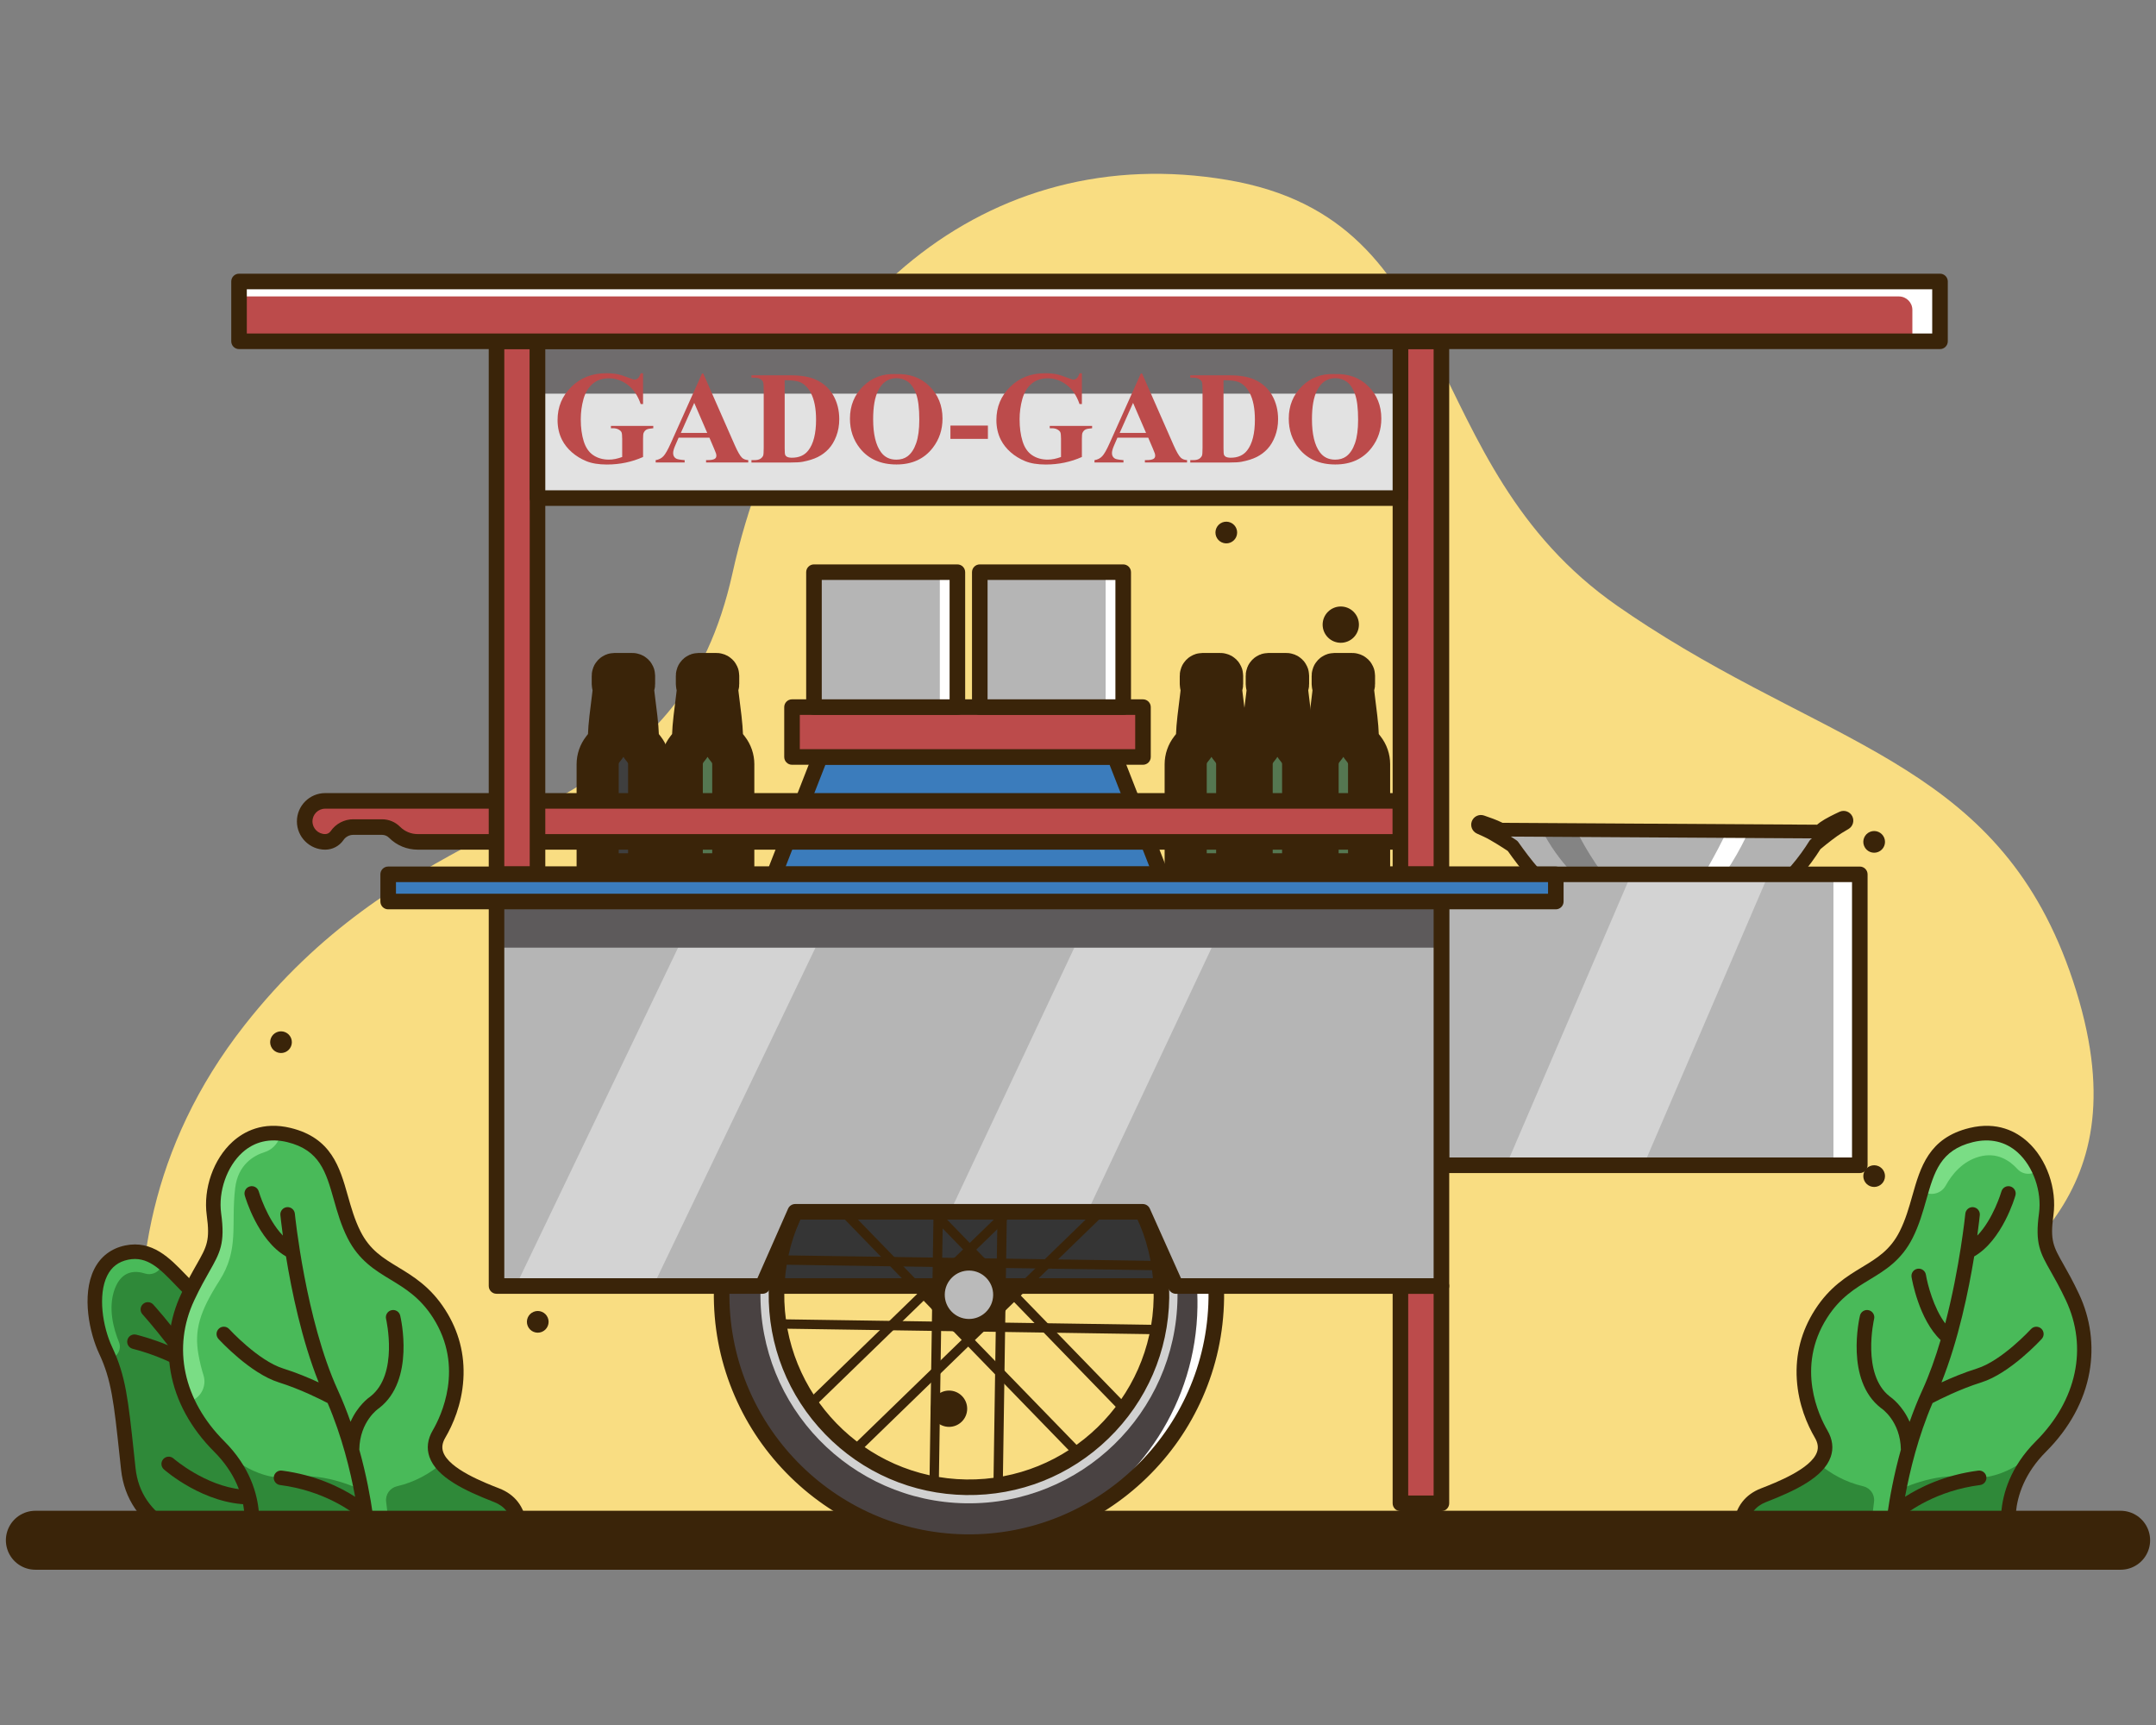<?xml version="1.0" encoding="UTF-8"?>
<svg xmlns="http://www.w3.org/2000/svg" version="1.1" viewBox="0 0 1280 1024">
  <rect x="0" y="0" width="1280" height="1024" fill="#808080" stroke="none"/>
  <!-- Generator: Adobe Illustrator 29.5.1, SVG Export Plug-In . SVG Version: 2.1.0 Build 141)  -->
  <defs>
    <style>
      .st0 {
        stroke-width: 25px;
      }

      .st0, .st1 {
        fill: none;
        stroke: #3a2409;
        stroke-linecap: round;
        stroke-linejoin: round;
      }

      .st2 {
        fill: #848484;
      }

      .st3 {
        fill: #3f3f3f;
      }

      .st4 {
        opacity: .4;
      }

      .st4, .st5 {
        fill: #fff;
      }

      .st4, .st6 {
        mix-blend-mode: overlay;
      }

      .st7 {
        fill: #bababa;
      }

      .st8 {
        fill: #2f8939;
      }

      .st9 {
        fill: #e2e2e2;
      }

      .st10 {
        fill: #b2b2b2;
      }

      .st11 {
        fill: #3b7cbc;
      }

      .st12 {
        isolation: isolate;
      }

      .st13 {
        fill: #f9dd82;
      }

      .st14 {
        fill: #49ba59;
      }

      .st1 {
        stroke-width: 35px;
      }

      .st15 {
        fill: #7add85;
      }

      .st16 {
        fill: #efe3e1;
      }

      .st17 {
        fill: #353535;
      }

      .st18 {
        fill: #bc4b4b;
      }

      .st6 {
        fill: #231f20;
        opacity: .6;
      }

      .st19 {
        fill: #494242;
      }

      .st20 {
        fill: #d1d1d1;
      }

      .st21 {
        fill: #3a2409;
      }

      .st22 {
        fill: #557751;
      }

      .st23 {
        fill: #b5b5b5;
      }
    </style>
  </defs>
  <g class="st12">
    <g id="Layer_1">
      <g>
        <path class="st13" d="M1152.64,793.39c-54.63,70.41,44.25,120.93,44.25,120.93H110.85s-80.2-159.98,34.34-305.76c89.95-114.47,195.26-115.31,253.63-188.41,15.96-20,28.41-45.39,36.08-80,35.7-161.13,152.23-257.28,293.82-233.33,141.59,23.95,109.77,168.27,231.7,253,6.08,4.23,12.12,8.26,18.11,12.11,114.05,73.38,210.04,83.7,252.15,210.21,44.32,133.15-43.04,166.14-78.04,211.25Z"/>
        <g>
          <circle class="st21" cx="563.44" cy="836.25" r="10.77"/>
          <circle class="st21" cx="796.01" cy="370.8" r="10.77" transform="translate(-29.05 671.47) rotate(-45)"/>
          <circle class="st21" cx="1073.01" cy="602.8" r="10.77" transform="translate(239.81 1508.61) rotate(-76.72)"/>
          <circle class="st21" cx="319.26" cy="657.28" r="10.77" transform="translate(-393.79 816.98) rotate(-76.72)"/>
          <circle class="st21" cx="728.07" cy="316.15" r="6.44" transform="translate(253.1 952.1) rotate(-76.72)"/>
          <circle class="st21" cx="1112.67" cy="499.76" r="6.44" transform="translate(-106.55 463.84) rotate(-22.5)"/>
          <circle class="st21" cx="166.83" cy="618.66" r="6.44" transform="translate(-224.05 110.94) rotate(-22.5)"/>
          <circle class="st21" cx="1112.67" cy="698.17" r="6.44" transform="translate(-182.48 478.94) rotate(-22.5)"/>
          <circle class="st21" cx="319.26" cy="784.68" r="6.44" transform="translate(-275.98 181.9) rotate(-22.5)"/>
        </g>
        <g>
          <g>
            <path class="st8" d="M62.71,801.59c.78,1.66,1.5,3.29,2.16,4.92,6.36,15.65,7.56,30.82,11.32,65.56,4.15,38.35,46.86,44.42,46.86,44.42h113.01s3.89-23.69-19.95-29.91c-23.84-6.22-44.57-34.2-43.53-59.6,1.04-25.4-17.62-47.15-40.42-50.48-14.75-2.15-23.86-17.47-35.18-26.61-6.19-5-13.04-8.15-21.83-6.31-24.87,5.21-20.73,40.4-12.44,58.01Z"/>
            <path class="st14" d="M62.71,801.59c.78,1.66,1.5,3.29,2.16,4.92l.78-.18c4.28-.97,6.64-5.56,4.98-9.62-3.19-7.8-6.68-20.33-2.5-31.57,4.17-11.22,12.38-10.94,17.96-9.15,3.62,1.16,7.57-.41,9.49-3.69l1.4-2.4c-6.19-5-13.04-8.15-21.83-6.31-24.87,5.21-20.73,40.4-12.44,58.01Z"/>
            <path class="st21" d="M122.44,920.76c-.47-.07-11.62-1.71-23.39-8.34-15.92-8.97-25.31-22.77-27.16-39.89-.31-2.86-.6-5.59-.88-8.2-3.43-32.01-4.84-45.25-12.21-60.9-5.43-11.53-10.67-34.37-2.88-50.01,3.72-7.47,10.06-12.33,18.34-14.07,16.08-3.37,26.6,7.55,35.88,17.19,7.14,7.41,13.89,14.42,22.63,15.69,12.26,1.78,23.57,8.35,31.87,18.5,8.43,10.31,12.78,23.25,12.24,36.43-.95,23.16,18.27,49.5,40.31,55.25,14.26,3.72,19.81,13.05,21.96,20.23,2.27,7.57,1.21,14.28,1.16,14.56-.34,2.09-2.15,3.62-4.26,3.62h-113.01c-.2,0-.41-.01-.61-.04ZM230.8,904.83c-2.25-7.2-7.56-11.93-15.78-14.08-26.02-6.79-47.87-36.67-46.76-63.95.91-22.3-15.57-42.94-36.73-46.03-11.67-1.7-19.77-10.11-27.6-18.25-8.85-9.18-16.49-17.12-27.89-14.73-5.76,1.21-9.81,4.3-12.38,9.47-5.69,11.42-2.72,30.41,2.96,42.48,7.98,16.96,9.45,30.63,12.98,63.66.28,2.61.57,5.33.88,8.19,1.55,14.35,9.15,25.51,22.58,33.16,9.43,5.37,18.65,7.12,20.33,7.41h108.57c-.04-2-.31-4.61-1.16-7.34Z"/>
            <path class="st21" d="M75.64,795.43c.58-2.31,2.92-3.72,5.24-3.14,1.68.42,10.05,2.59,18.85,6.3-8.2-10.67-14.99-18.22-15.14-18.38-1.6-1.77-1.46-4.5.31-6.1,1.77-1.6,4.5-1.46,6.1.31,1.42,1.57,34.93,38.84,43.92,67.13.29.91.58,1.82.88,2.72,9.38-16.02,6.27-38.89,6.22-39.28-.34-2.36,1.29-4.55,3.65-4.9,2.36-.35,4.55,1.29,4.9,3.65.19,1.33,4.41,31.68-11.23,50.5,4.47,11.78,9.63,22.55,15.26,31.93.13.18.25.38.35.58,6.68,11.01,14,20.05,21.58,26.45,1.82,1.54,2.05,4.26.51,6.09-.85,1.01-2.07,1.53-3.3,1.53-.98,0-1.97-.33-2.78-1.02-7.82-6.6-15.34-15.73-22.22-26.73-.14,0-.29,0-.43,0-27.02,0-50-19.92-51-20.8-1.79-1.57-1.97-4.3-.39-6.09,1.57-1.79,4.3-1.97,6.09-.39.2.18,18.73,16.24,40.54,18.4-6.47-11.84-12.2-25.38-16.86-40.03-2.69-8.47-7.93-18.03-13.83-27.12-5.02-6.95-23.34-13.68-34.08-16.37-2.31-.58-3.72-2.92-3.14-5.24Z"/>
          </g>
          <g>
            <path class="st14" d="M111.48,832.4c3.81,8.26,9.26,16.38,16.53,24.06.68.72,1.37,1.43,2.07,2.13,3.43,3.43,6.28,6.88,8.65,10.32,6.96,10.07,9.71,19.89,10.55,27.96,1.2,11.61-1.58,19.62-1.58,19.62h159.9s5.93-21.62-12.72-28.88c-11.56-4.49-25.91-10.58-32.68-18.78-4.16-5.03-5.47-10.86-1.52-17.6,10.36-17.73,16.58-45.49,0-71.39-16.58-25.89-38.35-22.82-50.5-46.88-12.15-24.07-7.54-51.59-38.64-59.16-1.61-.39-3.17-.68-4.7-.86-28.05-3.45-42.81,26.21-39.81,47.97,3.16,22.95-3.16,22.65-15.6,49.14-8.74,18.62-9.8,40.99.06,62.36Z"/>
            <path class="st8" d="M262.2,868.83c-7.2,5.99-15.98,11.03-26.48,13.44-4.21.97-7.02,4.94-6.47,9.23.83,6.47,1.88,15.97,2.27,24.99h76.08s5.93-21.62-12.72-28.88c-11.56-4.49-25.91-10.58-32.68-18.78Z"/>
            <path class="st8" d="M138.73,868.91c6.96,10.07,9.71,19.89,10.55,27.96,2.92,7.25,3.99,14,4.18,19.62h67.59l-1.17-17.29-4.91-14.49s-21.28-10.84-40.31-7.85c-12.63,1.98-23.71-3.05-29.73-6.65-1.9-1.14-4.09-1.58-6.2-1.31Z"/>
            <path class="st15" d="M111.48,832.4l2.15-.86c6.01-2.39,9.12-9.03,7.17-15.2-1.05-3.32-2.11-7.37-2.95-12.09-2.59-14.51.52-25.39,12.44-44.04,11.92-18.65,6.74-33.16,9.33-54.92,1.67-13.99,11.03-19.34,17.5-21.37,4.19-1.32,7.47-4.58,8.93-8.72l.79-2.26c-28.05-3.45-42.81,26.21-39.81,47.97,3.16,22.95-3.16,22.65-15.6,49.14-8.74,18.62-9.8,40.99.06,62.36Z"/>
            <path class="st21" d="M144.18,918.99c-.81-1.14-1.02-2.6-.56-3.92.09-.27,9.18-27.66-16.59-53.43-13.77-13.77-22.66-30.07-25.68-47.13-2.79-15.74-.66-31.75,6.17-46.31,3.63-7.74,6.75-13.23,9.25-17.64,6.01-10.58,8.03-14.15,5.98-29.08-2.19-15.89,3.98-33.46,15.36-43.74,6.58-5.95,17.91-12.19,34.45-8.16,24.21,5.9,29.16,23.34,33.94,40.21,2,7.05,4.07,14.35,7.53,21.2,5.6,11.09,13.35,15.79,22.33,21.23,9.01,5.46,19.23,11.65,27.95,25.27,8.08,12.62,11.71,26.53,10.78,41.36-.94,15.05-6.33,27.09-10.69,34.54-1.83,3.13-2.24,5.86-1.28,8.6,3.48,9.97,24.39,18.11,33.32,21.58,9.18,3.57,14.74,10.7,16.07,20.61.95,7.1-.68,13.18-.75,13.44-.51,1.88-2.22,3.18-4.16,3.18h-159.9c-1.4,0-2.71-.67-3.52-1.81ZM303.95,905.35c-.91-6.8-4.39-11.28-10.64-13.71-17.43-6.78-34.14-14.71-38.35-26.79-1.8-5.16-1.13-10.48,1.98-15.8,4.8-8.22,19.01-37.33.09-66.88-7.64-11.93-16.54-17.33-25.15-22.55-9.27-5.62-18.85-11.42-25.56-24.72-3.83-7.59-6.02-15.29-8.13-22.74-4.67-16.47-8.36-29.47-27.68-34.18-10.19-2.48-19.4-.35-26.62,6.18-9.2,8.31-14.38,23.17-12.59,36.15,2.46,17.83-.71,23.41-7.02,34.52-2.43,4.28-5.46,9.61-8.95,17.04-13.18,28.07-6.52,59.34,17.8,83.66,15.38,15.38,19.67,31.41,20.55,42.14.49,5.93.03,10.94-.56,14.49h150.85c.21-1.82.32-4.25-.03-6.83Z"/>
            <path class="st21" d="M129.97,788.69c1.76-1.61,4.49-1.48,6.1.28.17.19,17.28,18.78,32.06,23.4,7.83,2.45,15.33,5.61,21.08,8.26-10.07-25.13-16.12-54.52-19.42-74.79-16.73-9.61-24.16-35.09-24.48-36.21-.65-2.29.67-4.68,2.97-5.33,2.29-.66,4.68.67,5.34,2.96.06.2,4.79,16.35,14.32,26.2-.96-7.01-1.41-11.48-1.48-12.14-.23-2.37,1.5-4.49,3.87-4.72,2.37-.23,4.49,1.5,4.72,3.87.06.62,6.37,62.84,25.5,104.71,2.87,6.27,5.37,12.6,7.57,18.84,4.13-9.45,10.64-14.26,11.88-15.12,16.71-13.12,9.33-45.42,9.21-45.93-.56-2.32.87-4.65,3.19-5.2,2.32-.56,4.65.87,5.2,3.19.37,1.56,8.89,38.32-12.42,54.85-.09.07-.19.14-.29.21-.11.07-11.3,7.57-11.58,24.53,8.34,29.83,9.84,54.3,9.92,55.7.14,2.38-1.68,4.42-4.06,4.56-.08,0-.17,0-.25,0-2.27,0-4.17-1.77-4.31-4.07,0-.17-.39-6.35-1.79-16.15-4.27-3.52-20.69-15.72-46.53-19.04-2.37-.3-4.04-2.47-3.73-4.83.3-2.37,2.47-4.04,4.83-3.73,19.99,2.57,34.77,9.97,43.46,15.54-2.88-15.67-7.86-35.93-16.34-55.65-3.9-2.05-16.14-8.24-28.96-12.26-17.01-5.32-35.1-24.99-35.86-25.82-1.61-1.76-1.48-4.49.28-6.1Z"/>
          </g>
          <g>
            <path class="st14" d="M1034.25,916.49h159.9s-2.78-8.01-1.58-19.62c.84-8.07,3.59-17.89,10.55-27.96,2.37-3.43,5.22-6.89,8.65-10.32.7-.7,1.4-1.42,2.07-2.13,7.26-7.69,12.71-15.8,16.53-24.06,9.86-21.37,8.8-43.73.06-62.36-12.44-26.49-18.76-26.19-15.6-49.14,1.18-8.56-.39-18.35-4.44-26.86-6.24-13.12-18.36-23.2-35.37-21.11-1.53.19-3.1.47-4.71.86-19.84,4.83-25.15,17.78-29.54,32.78-2.5,8.51-4.7,17.67-9.1,26.39-12.15,24.07-33.91,20.99-50.5,46.88-16.58,25.9-10.36,53.66,0,71.39,3.94,6.74,2.64,12.57-1.52,17.6-6.78,8.2-21.12,14.29-32.68,18.78-18.65,7.25-12.72,28.88-12.72,28.88Z"/>
            <path class="st15" d="M1140.77,706.57h0c4.6,3.74,11.49,2.44,14.36-2.74,3.68-6.66,9.94-14.43,19.89-17.2,10.49-2.91,18.07,2.24,22.69,7.31,3.38,3.71,9.17,3.82,12.61.16l.06-.07c-6.24-13.12-18.36-23.2-35.37-21.11-1.53.19-3.1.47-4.71.86-19.84,4.83-25.15,17.78-29.54,32.78Z"/>
            <path class="st8" d="M1079.65,868.83c7.2,5.99,15.98,11.03,26.48,13.44,4.21.97,7.02,4.94,6.47,9.23-.83,6.47-1.88,15.97-2.27,24.99h-76.08s-5.93-21.62,12.72-28.88c11.56-4.49,25.91-10.58,32.68-18.78Z"/>
            <path class="st8" d="M1203.12,868.91c-6.96,10.07-9.71,19.89-10.55,27.96-2.92,7.25-3.99,14-4.18,19.62h-67.59l1.17-17.29,4.91-14.49s21.28-10.84,40.31-7.85c12.63,1.98,23.71-3.05,29.73-6.65,1.9-1.14,4.09-1.58,6.2-1.31Z"/>
            <path class="st21" d="M1194.14,920.81h-159.9c-1.94,0-3.65-1.3-4.16-3.18-.07-.26-1.71-6.33-.75-13.44,1.33-9.91,6.89-17.04,16.07-20.61,8.93-3.47,29.85-11.61,33.32-21.58.96-2.74.55-5.47-1.28-8.6-4.35-7.45-9.74-19.49-10.69-34.54-.93-14.82,2.7-28.74,10.78-41.36,8.72-13.62,18.94-19.81,27.95-25.27,8.98-5.44,16.73-10.14,22.33-21.23,3.46-6.85,5.53-14.15,7.53-21.2,4.79-16.87,9.73-34.32,33.94-40.21,16.55-4.03,27.87,2.21,34.45,8.16,11.38,10.27,17.55,27.85,15.36,43.74-2.06,14.93-.03,18.5,5.98,29.08,2.5,4.41,5.62,9.9,9.25,17.64,6.83,14.55,8.97,30.57,6.17,46.31-3.03,17.06-11.91,33.36-25.68,47.13-25.77,25.77-16.69,53.16-16.59,53.43.46,1.32.25,2.78-.56,3.92-.81,1.14-2.12,1.81-3.52,1.81ZM1037.86,912.17h150.85c-.59-3.55-1.05-8.56-.56-14.49.89-10.73,5.17-26.76,20.55-42.14,24.32-24.32,30.98-55.6,17.8-83.66-3.49-7.43-6.52-12.76-8.95-17.04-6.31-11.11-9.48-16.69-7.02-34.52,1.79-12.98-3.39-27.84-12.59-36.15-7.22-6.52-16.43-8.66-26.62-6.18-19.32,4.7-23.01,17.71-27.68,34.18-2.11,7.45-4.3,15.15-8.13,22.74-6.71,13.3-16.29,19.11-25.56,24.72-8.61,5.22-17.51,10.61-25.15,22.55-18.92,29.55-4.71,58.66.09,66.88,3.11,5.33,3.78,10.64,1.98,15.8-4.21,12.07-20.92,20.01-38.35,26.79-6.25,2.43-9.73,6.91-10.64,13.71-.35,2.58-.23,5.01-.03,6.82Z"/>
            <path class="st21" d="M1104.25,780.96c.55-2.32,2.89-3.75,5.2-3.19,2.32.56,3.75,2.89,3.19,5.2-.12.51-7.5,32.81,9.21,45.93,1.24.85,7.75,5.67,11.88,15.12,2.2-6.24,4.7-12.57,7.57-18.84,4.21-9.21,7.79-19.4,10.83-29.7-12.98-12.29-17.07-36.27-17.25-37.36-.39-2.35,1.2-4.58,3.56-4.96,2.35-.39,4.58,1.2,4.96,3.56.94,5.68,4.58,19.75,11.47,28.89,8.69-33.21,11.88-64.69,11.93-65.13.23-2.37,2.35-4.11,4.72-3.87,2.37.23,4.11,2.35,3.87,4.72-.07.66-.52,5.13-1.48,12.14,9.53-9.85,14.26-26,14.32-26.2.66-2.29,3.05-3.62,5.34-2.96,2.29.66,3.62,3.04,2.97,5.33-.32,1.12-7.76,26.6-24.48,36.21-3.3,20.27-9.35,49.66-19.42,74.79,5.75-2.66,13.25-5.81,21.08-8.26,14.78-4.62,31.89-23.22,32.06-23.4,1.61-1.76,4.34-1.88,6.1-.28,1.76,1.61,1.89,4.34.28,6.1-.76.83-18.85,20.5-35.86,25.82-12.82,4.01-25.06,10.21-28.96,12.26-8.47,19.72-13.45,39.98-16.34,55.65,8.69-5.57,23.47-12.97,43.46-15.54,2.36-.3,4.53,1.37,4.83,3.73.3,2.37-1.37,4.53-3.73,4.83-25.84,3.32-42.26,15.52-46.53,19.04-1.4,9.8-1.78,15.99-1.79,16.15-.13,2.3-2.04,4.07-4.31,4.07-.08,0-.17,0-.25,0-2.38-.14-4.2-2.18-4.06-4.56.08-1.4,1.58-25.87,9.92-55.7-.27-16.96-11.46-24.45-11.58-24.53-.1-.07-.2-.13-.29-.21-21.3-16.52-12.79-53.29-12.42-54.85Z"/>
          </g>
        </g>
        <polyline class="st1" points="20.99 914.33 54.59 914.33 126.96 914.33 151.14 914.33 192.1 914.33 218.11 914.33 224.14 914.33 271.04 914.33 1035.73 914.33 1043.85 914.33 1084.79 914.33 1094.61 914.33 1143.69 914.33 1197.01 914.33 1259.01 914.33"/>
        <g>
          <g>
            <path class="st3" d="M385.4,453.72v60.53c0,2.64-2.14,4.77-4.77,4.77h-21.04c-2.64,0-4.77-2.13-4.77-4.77v-60.53c0-3.25,1.09-6.4,3.09-8.96l1.68-2.15c1.19-1.52,1.86-3.37,1.92-5.3.1-3.46.42-7.04.83-10.7,0-.09.02-.17.03-.26.7-6.21,1.65-12.66,2.27-19.19h.15c-.55,0-.99-.45-.99-1v-5.04c0-.55.45-1,.99-1h10.65c.55,0,1,.45,1,1v5.04c0,.55-.45,1-1,1h.15c.62,6.53,1.57,12.97,2.27,19.18,0,.09.02.18.03.27.41,3.66.72,7.24.83,10.7.06,1.93.73,3.79,1.92,5.3l1.68,2.15c2,2.56,3.09,5.71,3.09,8.96Z"/>
            <path class="st16" d="M377.88,426.61h-15.55c0-.09.02-.17.03-.26.7-6.21,1.65-12.66,2.27-19.19h.15c-.55,0-.99-.45-.99-1v-5.04c0-.55.45-1,.99-1h10.65c.55,0,1,.45,1,1v5.04c0,.55-.45,1-1,1h.15c.62,6.53,1.57,12.97,2.27,19.18,0,.09.02.18.03.27Z"/>
            <path class="st0" d="M385.4,453.72v60.53c0,2.64-2.14,4.77-4.77,4.77h-21.04c-2.64,0-4.77-2.13-4.77-4.77v-60.53c0-3.25,1.09-6.4,3.09-8.96l1.68-2.15c1.19-1.52,1.86-3.37,1.92-5.3.11-3.54.44-7.2.86-10.96.7-6.21,1.65-12.66,2.27-19.19h.15c-.55,0-.99-.45-.99-1v-5.04c0-.55.45-1,.99-1h10.65c.55,0,1,.45,1,1v5.04c0,.55-.45,1-1,1h.15c.62,6.53,1.57,12.97,2.27,19.18.42,3.76.75,7.42.86,10.97.06,1.93.73,3.79,1.92,5.3l1.68,2.15c2,2.56,3.09,5.71,3.09,8.96Z"/>
          </g>
          <g>
            <path class="st22" d="M435.34,453.72v60.53c0,2.64-2.14,4.77-4.77,4.77h-21.04c-2.64,0-4.77-2.13-4.77-4.77v-60.53c0-3.25,1.09-6.4,3.09-8.96l1.68-2.15c1.19-1.52,1.86-3.37,1.92-5.3.1-3.46.42-7.04.83-10.7,0-.09.02-.17.03-.26.7-6.21,1.65-12.66,2.27-19.19h.15c-.55,0-.99-.45-.99-1v-5.04c0-.55.45-1,.99-1h10.65c.55,0,1,.45,1,1v5.04c0,.55-.45,1-1,1h.15c.62,6.53,1.57,12.97,2.27,19.18,0,.09.02.18.03.27.41,3.66.72,7.24.83,10.7.06,1.93.73,3.79,1.92,5.3l1.68,2.15c2,2.56,3.09,5.71,3.09,8.96Z"/>
            <path class="st0" d="M435.34,453.72v60.53c0,2.64-2.14,4.77-4.77,4.77h-21.04c-2.64,0-4.77-2.13-4.77-4.77v-60.53c0-3.25,1.09-6.4,3.09-8.96l1.68-2.15c1.19-1.52,1.86-3.37,1.92-5.3.11-3.54.44-7.2.86-10.96.7-6.21,1.65-12.66,2.27-19.19h.15c-.55,0-.99-.45-.99-1v-5.04c0-.55.45-1,.99-1h10.65c.55,0,1,.45,1,1v5.04c0,.55-.45,1-1,1h.15c.62,6.53,1.57,12.97,2.27,19.18.42,3.76.75,7.42.86,10.97.06,1.93.73,3.79,1.92,5.3l1.68,2.15c2,2.56,3.09,5.71,3.09,8.96Z"/>
          </g>
          <g>
            <path class="st22" d="M734.51,453.72v60.53c0,2.64-2.14,4.77-4.77,4.77h-21.04c-2.64,0-4.77-2.13-4.77-4.77v-60.53c0-3.25,1.09-6.4,3.09-8.96l1.68-2.15c1.19-1.52,1.86-3.37,1.92-5.3.1-3.46.42-7.04.83-10.7,0-.09.02-.17.03-.26.7-6.21,1.65-12.66,2.27-19.19h.15c-.55,0-.99-.45-.99-1v-5.04c0-.55.45-1,.99-1h10.65c.55,0,1,.45,1,1v5.04c0,.55-.45,1-1,1h.15c.62,6.53,1.57,12.97,2.27,19.18,0,.09.02.18.03.27.41,3.66.72,7.24.83,10.7.06,1.93.73,3.79,1.92,5.3l1.68,2.15c2,2.56,3.09,5.71,3.09,8.96Z"/>
            <path class="st0" d="M734.51,453.72v60.53c0,2.64-2.14,4.77-4.77,4.77h-21.04c-2.64,0-4.77-2.13-4.77-4.77v-60.53c0-3.25,1.09-6.4,3.09-8.96l1.68-2.15c1.19-1.52,1.86-3.37,1.92-5.3.11-3.54.44-7.2.86-10.96.7-6.21,1.65-12.66,2.27-19.19h.15c-.55,0-.99-.45-.99-1v-5.04c0-.55.45-1,.99-1h10.65c.55,0,1,.45,1,1v5.04c0,.55-.45,1-1,1h.15c.62,6.53,1.57,12.97,2.27,19.18.42,3.76.75,7.42.86,10.97.06,1.93.73,3.79,1.92,5.3l1.68,2.15c2,2.56,3.09,5.71,3.09,8.96Z"/>
          </g>
          <g>
            <path class="st22" d="M773.66,453.72v60.53c0,2.64-2.14,4.77-4.77,4.77h-21.04c-2.64,0-4.77-2.13-4.77-4.77v-60.53c0-3.25,1.09-6.4,3.09-8.96l1.68-2.15c1.19-1.52,1.86-3.37,1.92-5.3.1-3.46.42-7.04.83-10.7,0-.09.02-.17.03-.26.7-6.21,1.65-12.66,2.27-19.19h.15c-.55,0-.99-.45-.99-1v-5.04c0-.55.45-1,.99-1h10.65c.55,0,1,.45,1,1v5.04c0,.55-.45,1-1,1h.15c.62,6.53,1.57,12.97,2.27,19.18,0,.09.02.18.03.27.41,3.66.72,7.24.83,10.7.06,1.93.73,3.79,1.92,5.3l1.68,2.15c2,2.56,3.09,5.71,3.09,8.96Z"/>
            <path class="st0" d="M773.67,453.72v60.53c0,2.64-2.14,4.77-4.77,4.77h-21.04c-2.64,0-4.77-2.13-4.77-4.77v-60.53c0-3.25,1.09-6.4,3.09-8.96l1.68-2.15c1.19-1.52,1.86-3.37,1.92-5.3.11-3.54.44-7.2.86-10.96.7-6.21,1.65-12.66,2.27-19.19h.15c-.55,0-.99-.45-.99-1v-5.04c0-.55.45-1,.99-1h10.65c.55,0,1,.45,1,1v5.04c0,.55-.45,1-1,1h.15c.62,6.53,1.57,12.97,2.27,19.18.42,3.76.75,7.42.86,10.97.06,1.93.73,3.79,1.92,5.3l1.68,2.15c2,2.56,3.09,5.71,3.09,8.96Z"/>
          </g>
          <g>
            <path class="st22" d="M812.82,453.72v60.53c0,2.64-2.14,4.77-4.77,4.77h-21.04c-2.64,0-4.77-2.13-4.77-4.77v-60.53c0-3.25,1.09-6.4,3.09-8.96l1.68-2.15c1.19-1.52,1.86-3.37,1.92-5.3.1-3.46.42-7.04.83-10.7,0-.09.02-.17.03-.26.7-6.21,1.65-12.66,2.27-19.19h.15c-.55,0-.99-.45-.99-1v-5.04c0-.55.45-1,.99-1h10.65c.55,0,1,.45,1,1v5.04c0,.55-.45,1-1,1h.15c.62,6.53,1.57,12.97,2.27,19.18,0,.09.02.18.03.27.41,3.66.72,7.24.83,10.7.06,1.93.73,3.79,1.92,5.3l1.68,2.15c2,2.56,3.09,5.71,3.09,8.96Z"/>
            <path class="st0" d="M812.82,453.72v60.53c0,2.64-2.14,4.77-4.77,4.77h-21.04c-2.64,0-4.77-2.13-4.77-4.77v-60.53c0-3.25,1.09-6.4,3.09-8.96l1.68-2.15c1.19-1.52,1.86-3.37,1.92-5.3.11-3.54.44-7.2.86-10.96.7-6.21,1.65-12.66,2.27-19.19h.15c-.55,0-.99-.45-.99-1v-5.04c0-.55.45-1,.99-1h10.65c.55,0,1,.45,1,1v5.04c0,.55-.45,1-1,1h.15c.62,6.53,1.57,12.97,2.27,19.18.42,3.76.75,7.42.86,10.97.06,1.93.73,3.79,1.92,5.3l1.68,2.15c2,2.56,3.09,5.71,3.09,8.96Z"/>
          </g>
          <g>
            <polygon class="st11" points="661.91 449.35 574.4 449.35 486.89 449.35 459.67 519.02 574.4 519.02 689.13 519.02 661.91 449.35"/>
            <path class="st21" d="M689.13,523.64h-229.46c-1.53,0-2.96-.75-3.82-2.02-.86-1.26-1.04-2.87-.49-4.29l27.22-69.66c.69-1.77,2.4-2.94,4.31-2.94h175.02c1.9,0,3.61,1.17,4.31,2.94l27.22,69.66c.56,1.42.37,3.03-.49,4.29-.86,1.26-2.29,2.02-3.82,2.02ZM466.44,514.39h215.92l-23.61-60.42h-168.71l-23.61,60.42Z"/>
          </g>
          <g>
            <rect class="st18" x="470.21" y="419.76" width="208.37" height="29.6"/>
            <path class="st21" d="M678.58,453.98h-208.37c-2.55,0-4.62-2.07-4.62-4.62v-29.6c0-2.55,2.07-4.62,4.62-4.62h208.37c2.55,0,4.62,2.07,4.62,4.62v29.6c0,2.55-2.07,4.62-4.62,4.62ZM474.84,444.73h199.12v-20.35h-199.12v20.35Z"/>
          </g>
          <g>
            <rect class="st23" x="483.24" y="339.66" width="85.15" height="80.1"/>
            <rect class="st5" x="557.97" y="339.66" width="10.42" height="80.1"/>
            <path class="st21" d="M568.39,424.38h-85.15c-2.55,0-4.62-2.07-4.62-4.62v-80.1c0-2.55,2.07-4.62,4.62-4.62h85.15c2.55,0,4.62,2.07,4.62,4.62v80.1c0,2.55-2.07,4.62-4.62,4.62ZM487.87,415.13h75.9v-70.85h-75.9v70.85Z"/>
          </g>
          <g>
            <rect class="st23" x="581.69" y="339.66" width="85.15" height="80.1"/>
            <rect class="st5" x="656.41" y="339.66" width="10.42" height="80.1"/>
            <path class="st21" d="M666.84,424.38h-85.15c-2.55,0-4.62-2.07-4.62-4.62v-80.1c0-2.55,2.07-4.62,4.62-4.62h85.15c2.55,0,4.62,2.07,4.62,4.62v80.1c0,2.55-2.07,4.62-4.62,4.62ZM586.31,415.13h75.9v-70.85h-75.9v70.85Z"/>
          </g>
          <g>
            <path class="st18" d="M180.88,487.59h0c0,6.72,5.45,12.17,12.17,12.17h0c2.82,0,5.46-1.39,7.06-3.72h0c2.18-3.17,5.78-5.07,9.63-5.07h17.07c2.78,0,5.44,1.1,7.41,3.07h0c3.66,3.66,8.63,5.72,13.81,5.72h583.39v-24.34H193.05c-6.72,0-12.17,5.45-12.17,12.17Z"/>
            <path class="st21" d="M831.42,504.38H248.03c-6.45,0-12.52-2.51-17.08-7.08-1.11-1.11-2.57-1.71-4.14-1.71h-17.07c-2.33,0-4.5,1.14-5.81,3.06-2.46,3.59-6.53,5.73-10.87,5.73-9.26,0-16.79-7.53-16.79-16.79s7.53-16.79,16.79-16.79h638.37c2.55,0,4.62,2.07,4.62,4.62v24.34c0,2.55-2.07,4.62-4.62,4.62ZM209.74,486.35h17.07c4.03,0,7.83,1.57,10.68,4.42,2.82,2.82,6.56,4.37,10.54,4.37h578.77v-15.09H193.05c-4.16,0-7.54,3.38-7.54,7.54s3.38,7.54,7.54,7.54c1.3,0,2.51-.64,3.25-1.71,3.04-4.43,8.07-7.08,13.44-7.08Z"/>
          </g>
          <g>
            <path class="st10" d="M1095.39,488.59l-3.84,2.29c-4.52,2.69-11.99,8.88-13.89,10.48-5.25,8.46-15.4,22.34-30.96,33.58l-35.61-.21-8.92-.06-37.06-.22h0s-12.75-.07-12.75-.07l-24.47-.15c-13.7-9.9-22.72-22.03-29.85-32.06,0,0-9.93-6.71-15.45-9.21l-4.07-1.85c-.81-.37-1.2-1.31-.89-2.15.32-.85,1.26-1.29,2.12-1.01,2.68.89,8.19,2.82,11.29,4.54l24.33.15,20.37.12h0s89.49.54,89.49.54l12.93.08,42.11.25c.81-.74,1.76-1.52,2.83-2.29,2.9-2.06,8.16-4.57,10.73-5.76.82-.38,1.8-.04,2.22.77.41.8.13,1.77-.64,2.23Z"/>
            <path class="st2" d="M965.11,534.46l-12.75-.08c-13.34-9.33-27.38-22.8-36.99-41.74l20.37.12h0c5.89,11.67,15.62,27.99,29.38,41.69Z"/>
            <path class="st5" d="M1038.15,493.38c-4.85,10.8-13.41,26.53-27.05,41.35l-8.92-.06c7.59-12.23,17.12-28.4,23.04-41.37l12.93.08Z"/>
            <path class="st21" d="M1046.93,539.01c-.08,0-.17,0-.25,0l-118.82-.7c-.85,0-1.67-.27-2.36-.77-13.63-9.84-22.82-21.83-30.35-32.39-2.2-1.46-9.86-6.48-14.25-8.48l-4.08-1.85c-2.76-1.25-4.08-4.46-3.01-7.29,1.11-2.9,4.28-4.41,7.21-3.43,2.77.92,7.66,2.64,11.03,4.34l186.69,1.12c.65-.54,1.31-1.05,1.99-1.53,3.11-2.21,8.46-4.79,11.38-6.13,2.83-1.3,6.14-.15,7.55,2.61,1.38,2.69.43,6.03-2.18,7.58l-3.84,2.29c-3.22,1.92-8.66,6.18-12.86,9.69-6.01,9.56-16.3,23.06-31.68,34.18-.63.46-1.38.72-2.16.77ZM929.23,530.18l116.15.68c14.02-10.41,23.39-22.9,28.82-31.65.23-.37.51-.69.84-.97.19-.16.41-.34.67-.56l-178.74-1.07c1.89,1.22,3.2,2.1,3.34,2.2.4.27.76.62,1.04,1.01,7.36,10.36,15.57,21.21,27.88,30.35ZM1093.31,485.09s0,0,0,0h0s0,0,0,0Z"/>
          </g>
          <g>
            <rect class="st17" x="447.98" y="704.61" width="251.1" height="58.79"/>
            <path class="st21" d="M699.08,768.03h-251.1c-2.55,0-4.62-2.07-4.62-4.62v-58.79c0-2.55,2.07-4.62,4.62-4.62h251.1c2.55,0,4.62,2.07,4.62,4.62v58.79c0,2.55-2.07,4.62-4.62,4.62ZM452.6,758.78h241.85v-49.54h-241.85v49.54Z"/>
          </g>
          <g>
            <g>
              <path class="st19" d="M577.46,621.77c-81.09-1.21-147.81,63.54-149.03,144.63-1.21,81.09,63.54,147.81,144.63,149.03,81.09,1.21,147.81-63.54,149.03-144.63,1.21-81.09-63.54-147.81-144.63-149.03ZM573.56,882.88c-63.11-.94-113.51-52.87-112.57-115.99.94-63.11,52.87-113.51,115.99-112.57,63.12.94,113.51,52.87,112.57,115.99-.94,63.11-52.87,113.51-115.99,112.57Z"/>
              <path class="st20" d="M577.12,644.81c-68.37-1.02-124.62,53.57-125.64,121.94-1.02,68.37,53.57,124.62,121.94,125.64,68.37,1.02,124.62-53.57,125.65-121.94,1.02-68.37-53.57-124.62-121.94-125.65ZM573.56,882.88c-63.11-.94-113.51-52.87-112.57-115.99.94-63.11,52.87-113.51,115.99-112.57,63.12.94,113.51,52.87,112.57,115.99-.94,63.11-52.87,113.51-115.99,112.57Z"/>
              <path class="st5" d="M577.46,621.77c-24.34-.36-47.38,5.21-67.75,15.4,17.47-6.98,36.59-10.69,56.58-10.39,81.09,1.21,145.85,67.94,144.63,149.03-.85,56.75-33.79,105.51-81.28,129.24,53.43-21.31,91.54-73.14,92.45-134.25,1.21-81.09-63.54-147.81-144.63-149.03Z"/>
              <path class="st21" d="M573,920.06c-20.44-.31-40.22-4.61-58.78-12.79-17.92-7.9-33.95-19.06-47.65-33.18-13.7-14.12-24.38-30.48-31.74-48.63-7.62-18.79-11.33-38.69-11.02-59.13.31-20.44,4.61-40.22,12.79-58.78,7.9-17.92,19.06-33.95,33.18-47.65,14.12-13.7,30.48-24.38,48.63-31.74,18.79-7.62,38.69-11.33,59.13-11.02,20.44.31,40.22,4.61,58.78,12.79,17.92,7.9,33.95,19.06,47.65,33.18,13.7,14.12,24.38,30.48,31.74,48.63,7.62,18.79,11.33,38.69,11.02,59.13-.31,20.44-4.61,40.22-12.79,58.78-7.9,17.92-19.06,33.95-33.18,47.65-14.12,13.7-30.48,24.38-48.63,31.74-18.79,7.62-38.69,11.33-59.13,11.02ZM577.4,626.4c-78.41-1.17-143.16,61.67-144.34,140.08-1.17,78.41,61.67,143.16,140.08,144.34,78.41,1.17,143.16-61.67,144.34-140.08s-61.67-143.16-140.08-144.34ZM573.49,887.5c-31.76-.48-61.43-13.29-83.55-36.08-22.12-22.79-34.04-52.84-33.57-84.6s13.29-61.43,36.08-83.55c22.79-22.12,52.84-34.04,84.6-33.57,31.76.48,61.43,13.29,83.55,36.08,22.12,22.79,34.04,52.84,33.57,84.6-.48,31.76-13.29,61.43-36.08,83.55-22.79,22.12-52.84,34.04-84.6,33.57ZM576.91,658.95c-60.46-.9-110.39,47.55-111.29,108.01-.9,60.46,47.55,110.39,108.01,111.29,60.46.9,110.39-47.55,111.29-108.01.9-60.46-47.55-110.39-108.01-111.29Z"/>
            </g>
            <g>
              <circle class="st7" cx="575.27" cy="768.6" r="18.99" transform="translate(-384.75 775.05) rotate(-53.57)"/>
              <path class="st21" d="M574.92,792.21c-13.02-.19-23.45-10.94-23.26-23.96.19-13.02,10.94-23.45,23.96-23.26,13.02.19,23.45,10.94,23.26,23.96-.19,13.02-10.94,23.45-23.96,23.26ZM575.48,754.24c-7.92-.12-14.46,6.23-14.58,14.15-.12,7.92,6.23,14.46,14.15,14.58,7.92.12,14.46-6.23,14.58-14.15.12-7.92-6.23-14.46-14.15-14.58Z"/>
            </g>
            <g>
              <g>
                <g>
                  <line class="st7" x1="557.97" y1="655.61" x2="554.6" y2="881.02"/>
                  <path class="st21" d="M554.55,883.8c-1.53-.02-2.76-1.28-2.73-2.82l3.37-225.41c.02-1.53,1.28-2.76,2.82-2.73s2.76,1.28,2.73,2.82l-3.37,225.41c-.02,1.53-1.28,2.76-2.82,2.73Z"/>
                </g>
                <g>
                  <line class="st7" x1="595.94" y1="656.18" x2="592.57" y2="881.59"/>
                  <path class="st21" d="M592.53,884.37c-1.53-.02-2.76-1.28-2.73-2.82l3.37-225.41c.02-1.53,1.28-2.76,2.82-2.73,1.53.02,2.76,1.28,2.73,2.82l-3.37,225.41c-.02,1.53-1.28,2.76-2.82,2.73Z"/>
                </g>
              </g>
              <g>
                <g>
                  <line class="st7" x1="642.93" y1="676.48" x2="481.16" y2="833.48"/>
                  <path class="st21" d="M481.12,836.25c-.71-.01-1.42-.29-1.95-.84-1.07-1.1-1.04-2.86.06-3.92l161.77-157c1.1-1.07,2.86-1.04,3.92.06,1.07,1.1,1.04,2.86-.06,3.92l-161.77,157c-.55.53-1.26.79-1.97.78Z"/>
                </g>
                <g>
                  <line class="st7" x1="669.38" y1="703.73" x2="507.61" y2="860.73"/>
                  <path class="st21" d="M507.56,863.51c-.71-.01-1.42-.29-1.95-.84-1.07-1.1-1.04-2.86.06-3.92l161.77-157c1.1-1.07,2.86-1.04,3.92.06,1.07,1.1,1.04,2.86-.06,3.92l-161.77,157c-.55.53-1.26.79-1.97.78Z"/>
                </g>
              </g>
              <g>
                <g>
                  <line class="st7" x1="688.26" y1="751.3" x2="462.85" y2="747.93"/>
                  <path class="st21" d="M688.22,754.08l-225.41-3.37c-1.53-.02-2.76-1.28-2.73-2.82.02-1.53,1.28-2.76,2.82-2.73l225.41,3.37c1.53.02,2.76,1.28,2.73,2.82-.02,1.53-1.28,2.76-2.82,2.73Z"/>
                </g>
                <g>
                  <line class="st7" x1="687.69" y1="789.28" x2="462.28" y2="785.9"/>
                  <path class="st21" d="M687.65,792.05l-225.41-3.37c-1.53-.02-2.76-1.28-2.73-2.82.02-1.53,1.28-2.76,2.82-2.73l225.41,3.37c1.53.02,2.76,1.28,2.73,2.82-.02,1.53-1.28,2.76-2.82,2.73Z"/>
                </g>
              </g>
              <g>
                <g>
                  <line class="st7" x1="667.4" y1="836.27" x2="510.39" y2="674.49"/>
                  <path class="st21" d="M667.35,839.04c-.71-.01-1.42-.29-1.95-.84l-157-161.77c-1.07-1.1-1.04-2.86.06-3.92,1.1-1.07,2.86-1.04,3.92.06l157,161.77c1.07,1.1,1.04,2.86-.06,3.92-.55.53-1.26.79-1.97.78Z"/>
                </g>
                <g>
                  <line class="st7" x1="640.15" y1="862.71" x2="483.14" y2="700.94"/>
                  <path class="st21" d="M640.1,865.49c-.71-.01-1.42-.29-1.95-.84l-157-161.77c-1.07-1.1-1.04-2.86.06-3.92,1.1-1.07,2.86-1.04,3.92.06l157,161.77c1.07,1.1,1.04,2.86-.06,3.92-.55.53-1.26.79-1.97.78Z"/>
                </g>
              </g>
            </g>
          </g>
          <g>
            <rect class="st23" x="855.76" y="519.02" width="248.4" height="172.71"/>
            <polygon class="st4" points="1049.99 519.02 976.24 690.68 894.68 690.68 968.42 519.02 1049.99 519.02"/>
            <rect class="st5" x="1088.5" y="519.02" width="15.66" height="172.71"/>
            <path class="st21" d="M1104.15,696.35h-248.4c-2.55,0-4.62-2.07-4.62-4.62v-172.7c0-2.55,2.07-4.62,4.62-4.62h248.4c2.55,0,4.62,2.07,4.62,4.62v172.7c0,2.55-2.07,4.62-4.62,4.62ZM860.38,687.1h239.15v-163.46h-239.15v163.46Z"/>
          </g>
          <g>
            <rect class="st18" x="148.74" y="348.64" width="316.41" height="24.34" transform="translate(667.76 53.86) rotate(90)"/>
            <path class="st21" d="M319.12,523.64h-24.34c-2.55,0-4.62-2.07-4.62-4.62V202.61c0-2.55,2.07-4.62,4.62-4.62h24.34c2.55,0,4.62,2.07,4.62,4.62v316.41c0,2.55-2.07,4.62-4.62,4.62ZM299.4,514.39h15.09V207.23h-15.09v307.16Z"/>
          </g>
          <g>
            <rect class="st18" x="685.38" y="348.64" width="316.41" height="24.34" transform="translate(1204.4 -482.78) rotate(90)"/>
            <path class="st21" d="M855.76,523.64h-24.34c-2.55,0-4.62-2.07-4.62-4.62V202.61c0-2.55,2.07-4.62,4.62-4.62h24.34c2.55,0,4.62,2.07,4.62,4.62v316.41c0,2.55-2.07,4.62-4.62,4.62ZM836.04,514.39h15.09V207.23h-15.09v307.16Z"/>
          </g>
          <g>
            <rect class="st18" x="779.09" y="815.74" width="129.01" height="24.34" transform="translate(1671.49 -15.68) rotate(90)"/>
            <path class="st21" d="M855.76,897.03h-24.34c-2.55,0-4.62-2.07-4.62-4.62v-129.01c0-2.55,2.07-4.62,4.62-4.62h24.34c2.55,0,4.62,2.07,4.62,4.62v129.01c0,2.55-2.07,4.62-4.62,4.62ZM836.04,887.78h15.09v-119.76h-15.09v119.76Z"/>
          </g>
          <g>
            <rect class="st9" x="319.12" y="202.61" width="512.3" height="93.07"/>
            <rect class="st6" x="319.12" y="202.61" width="512.3" height="31.08"/>
            <path class="st21" d="M831.42,300.3H319.12c-2.55,0-4.62-2.07-4.62-4.62v-93.07c0-2.55,2.07-4.62,4.62-4.62h512.3c2.55,0,4.62,2.07,4.62,4.62v93.07c0,2.55-2.07,4.62-4.62,4.62ZM323.74,291.05h503.05v-83.82h-503.05v83.82Z"/>
            <g>
              <path class="st18" d="M381.78,221.6v18.24h-1.41c-1.7-4.99-4.26-8.78-7.67-11.37s-7.14-3.89-11.18-3.89-7.09,1.09-9.66,3.26-4.39,5.21-5.46,9.1-1.6,7.89-1.6,11.98c0,4.96.59,9.31,1.76,13.05s3.06,6.49,5.67,8.24,5.71,2.63,9.29,2.63c1.25,0,2.53-.13,3.84-.4s2.65-.66,4.03-1.16v-10.76c0-2.04-.14-3.35-.42-3.95s-.86-1.14-1.74-1.62-1.94-.73-3.19-.73h-1.34v-1.41h25.15v1.41c-1.91.13-3.24.39-3.99.78s-1.33,1.05-1.74,1.97c-.23.48-.34,1.67-.34,3.55v10.76c-3.31,1.48-6.75,2.59-10.32,3.34s-7.28,1.13-11.13,1.13c-4.91,0-8.99-.67-12.23-2s-6.11-3.09-8.59-5.27-4.42-4.62-5.82-7.35c-1.78-3.51-2.67-7.44-2.67-11.79,0-7.79,2.74-14.36,8.21-19.73s12.35-8.05,20.65-8.05c2.57,0,4.89.2,6.95.61,1.12.2,2.93.78,5.44,1.74s3.99,1.43,4.45,1.43c.71,0,1.37-.26,1.98-.78s1.17-1.51,1.68-2.96h1.41Z"/>
              <path class="st18" d="M421.17,259.81h-18.28l-2.18,5.04c-.71,1.68-1.07,3.07-1.07,4.16,0,1.45.59,2.52,1.76,3.21.69.41,2.38.71,5.08.92v1.41h-17.21v-1.41c1.86-.28,3.38-1.05,4.58-2.31s2.67-3.86,4.43-7.81l18.51-41.3h.73l18.66,42.44c1.78,4.02,3.24,6.55,4.39,7.6.87.79,2.09,1.25,3.66,1.37v1.41h-25.04v-1.41h1.03c2.01,0,3.42-.28,4.24-.84.56-.41.84-.99.84-1.76,0-.46-.08-.93-.23-1.41-.05-.23-.43-1.18-1.15-2.86l-2.75-6.45ZM419.87,256.98l-7.71-17.82-7.94,17.82h15.65Z"/>
              <path class="st18" d="M446.13,274.54v-1.41h1.72c1.5,0,2.65-.24,3.45-.71s1.39-1.11,1.77-1.93c.23-.53.34-2.14.34-4.81v-34.04c0-2.65-.14-4.3-.42-4.96s-.85-1.24-1.7-1.74-2-.74-3.45-.74h-1.72v-1.41h23.17c6.18,0,11.16.84,14.92,2.52,4.61,2.06,8.1,5.18,10.48,9.35s3.57,8.89,3.57,14.16c0,3.64-.59,6.99-1.76,10.06s-2.68,5.6-4.54,7.6-4,3.6-6.43,4.81-5.4,2.14-8.91,2.81c-1.55.31-3.99.46-7.33.46h-23.17ZM465.86,225.72v40.38c0,2.14.1,3.45.31,3.93s.55.85,1.03,1.11c.69.38,1.68.57,2.98.57,4.25,0,7.49-1.45,9.73-4.35,3.05-3.92,4.58-10,4.58-18.24,0-6.64-1.04-11.95-3.13-15.92-1.65-3.1-3.78-5.22-6.37-6.34-1.83-.79-4.87-1.17-9.12-1.15Z"/>
              <path class="st18" d="M531.74,222.06c8.24-.31,14.94,2.1,20.09,7.21,5.15,5.11,7.73,11.51,7.73,19.2,0,6.56-1.92,12.34-5.76,17.33-5.09,6.62-12.28,9.92-21.56,9.92s-16.51-3.16-21.6-9.47c-4.02-4.99-6.03-10.9-6.03-17.75,0-7.68,2.61-14.09,7.84-19.22s11.66-7.54,19.29-7.23ZM532.2,224.5c-4.73,0-8.33,2.42-10.8,7.25-2.01,3.97-3.02,9.67-3.02,17.1,0,8.83,1.55,15.36,4.66,19.58,2.16,2.95,5.19,4.43,9.08,4.43,2.62,0,4.81-.64,6.56-1.91,2.24-1.63,3.98-4.23,5.23-7.81s1.87-8.24,1.87-13.99c0-6.84-.64-11.97-1.91-15.36s-2.89-5.79-4.87-7.19-4.24-2.1-6.81-2.1Z"/>
              <path class="st18" d="M586.51,260.53h-22.25v-7.9h22.25v7.9Z"/>
              <path class="st18" d="M642.31,221.6v18.24h-1.41c-1.7-4.99-4.26-8.78-7.67-11.37s-7.14-3.89-11.18-3.89-7.09,1.09-9.66,3.26-4.39,5.21-5.46,9.1-1.6,7.89-1.6,11.98c0,4.96.59,9.31,1.76,13.05s3.06,6.49,5.67,8.24,5.71,2.63,9.29,2.63c1.25,0,2.53-.13,3.84-.4s2.65-.66,4.03-1.16v-10.76c0-2.04-.14-3.35-.42-3.95s-.86-1.14-1.74-1.62-1.94-.73-3.19-.73h-1.34v-1.41h25.15v1.41c-1.91.13-3.24.39-3.99.78s-1.33,1.05-1.74,1.97c-.23.48-.34,1.67-.34,3.55v10.76c-3.31,1.48-6.75,2.59-10.32,3.34s-7.28,1.13-11.13,1.13c-4.91,0-8.99-.67-12.23-2s-6.11-3.09-8.59-5.27-4.42-4.62-5.82-7.35c-1.78-3.51-2.67-7.44-2.67-11.79,0-7.79,2.74-14.36,8.21-19.73s12.35-8.05,20.65-8.05c2.57,0,4.89.2,6.95.61,1.12.2,2.93.78,5.44,1.74s3.99,1.43,4.45,1.43c.71,0,1.37-.26,1.98-.78s1.17-1.51,1.68-2.96h1.41Z"/>
              <path class="st18" d="M681.69,259.81h-18.28l-2.18,5.04c-.71,1.68-1.07,3.07-1.07,4.16,0,1.45.59,2.52,1.76,3.21.69.41,2.38.71,5.08.92v1.41h-17.21v-1.41c1.86-.28,3.38-1.05,4.58-2.31s2.67-3.86,4.43-7.81l18.51-41.3h.73l18.66,42.44c1.78,4.02,3.24,6.55,4.39,7.6.87.79,2.09,1.25,3.66,1.37v1.41h-25.04v-1.41h1.03c2.01,0,3.42-.28,4.24-.84.56-.41.84-.99.84-1.76,0-.46-.08-.93-.23-1.41-.05-.23-.43-1.18-1.15-2.86l-2.75-6.45ZM680.4,256.98l-7.71-17.82-7.94,17.82h15.65Z"/>
              <path class="st18" d="M706.66,274.54v-1.41h1.72c1.5,0,2.65-.24,3.45-.71s1.39-1.11,1.77-1.93c.23-.53.34-2.14.34-4.81v-34.04c0-2.65-.14-4.3-.42-4.96s-.85-1.24-1.7-1.74-2-.74-3.45-.74h-1.72v-1.41h23.17c6.18,0,11.16.84,14.92,2.52,4.61,2.06,8.1,5.18,10.48,9.35,2.38,4.17,3.57,8.89,3.57,14.16,0,3.64-.59,6.99-1.76,10.06-1.17,3.07-2.68,5.6-4.54,7.6s-4,3.6-6.43,4.81-5.4,2.14-8.91,2.81c-1.55.31-3.99.46-7.33.46h-23.17ZM726.39,225.72v40.38c0,2.14.1,3.45.31,3.93s.55.85,1.03,1.11c.69.38,1.68.57,2.98.57,4.25,0,7.49-1.45,9.73-4.35,3.05-3.92,4.58-10,4.58-18.24,0-6.64-1.04-11.95-3.13-15.92-1.65-3.1-3.78-5.22-6.37-6.34-1.83-.79-4.87-1.17-9.12-1.15Z"/>
              <path class="st18" d="M792.26,222.06c8.24-.31,14.94,2.1,20.09,7.21,5.15,5.11,7.73,11.51,7.73,19.2,0,6.56-1.92,12.34-5.76,17.33-5.09,6.62-12.28,9.92-21.56,9.92s-16.51-3.16-21.6-9.47c-4.02-4.99-6.03-10.9-6.03-17.75,0-7.68,2.61-14.09,7.84-19.22,5.23-5.13,11.66-7.54,19.29-7.23ZM792.72,224.5c-4.73,0-8.33,2.42-10.8,7.25-2.01,3.97-3.02,9.67-3.02,17.1,0,8.83,1.55,15.36,4.66,19.58,2.16,2.95,5.19,4.43,9.08,4.43,2.62,0,4.81-.64,6.56-1.91,2.24-1.63,3.98-4.23,5.23-7.81s1.87-8.24,1.87-13.99c0-6.84-.64-11.97-1.91-15.36s-2.89-5.79-4.87-7.19-4.24-2.1-6.81-2.1Z"/>
            </g>
          </g>
          <g>
            <polygon class="st23" points="855.76 519.02 855.76 763.4 698.14 763.4 678.43 719.35 472.11 719.35 452.68 763.4 294.78 763.4 294.78 519.02 855.76 519.02"/>
            <polygon class="st4" points="484.14 562.55 387.81 763.4 306.24 763.4 402.57 562.55 484.14 562.55"/>
            <polygon class="st4" points="719.37 562.55 645.63 719.35 564.06 719.35 637.8 562.55 719.37 562.55"/>
            <rect class="st6" x="294.78" y="519.02" width="560.98" height="43.53"/>
            <path class="st21" d="M855.76,768.03h-157.62c-1.82,0-3.48-1.07-4.22-2.74l-18.48-41.32h-200.31l-18.21,41.29c-.74,1.68-2.4,2.76-4.23,2.76h-157.9c-2.55,0-4.62-2.07-4.62-4.62v-244.38c0-2.55,2.07-4.62,4.62-4.62h560.98c2.55,0,4.62,2.07,4.62,4.62v244.38c0,2.55-2.07,4.62-4.62,4.62ZM701.13,758.78h150v-235.14H299.4v235.14h150.27l18.21-41.29c.74-1.68,2.4-2.76,4.23-2.76h206.32c1.82,0,3.48,1.07,4.22,2.74l18.49,41.32Z"/>
          </g>
          <g>
            <rect class="st11" x="230.45" y="519.02" width="693.22" height="16.16"/>
            <path class="st21" d="M923.68,539.8H230.45c-2.55,0-4.62-2.07-4.62-4.62v-16.16c0-2.55,2.07-4.62,4.62-4.62h693.22c2.55,0,4.62,2.07,4.62,4.62v16.16c0,2.55-2.07,4.62-4.62,4.62ZM235.08,530.55h683.98v-6.91H235.08v6.91Z"/>
          </g>
          <g>
            <rect class="st18" x="141.9" y="167.09" width="1009.86" height="35.52"/>
            <path class="st5" d="M1151.77,167.09v35.52h-16.41v-18.63c0-4.42-3.59-8.01-8.01-8.01H141.9v-8.88h1009.86Z"/>
            <path class="st21" d="M1151.77,207.23H141.91c-2.55,0-4.62-2.07-4.62-4.62v-35.52c0-2.55,2.07-4.62,4.62-4.62h1009.86c2.55,0,4.62,2.07,4.62,4.62v35.52c0,2.55-2.07,4.62-4.62,4.62ZM146.53,197.98h1000.61v-26.27H146.53v26.27Z"/>
          </g>
        </g>
      </g>
    </g>
  </g>
</svg>